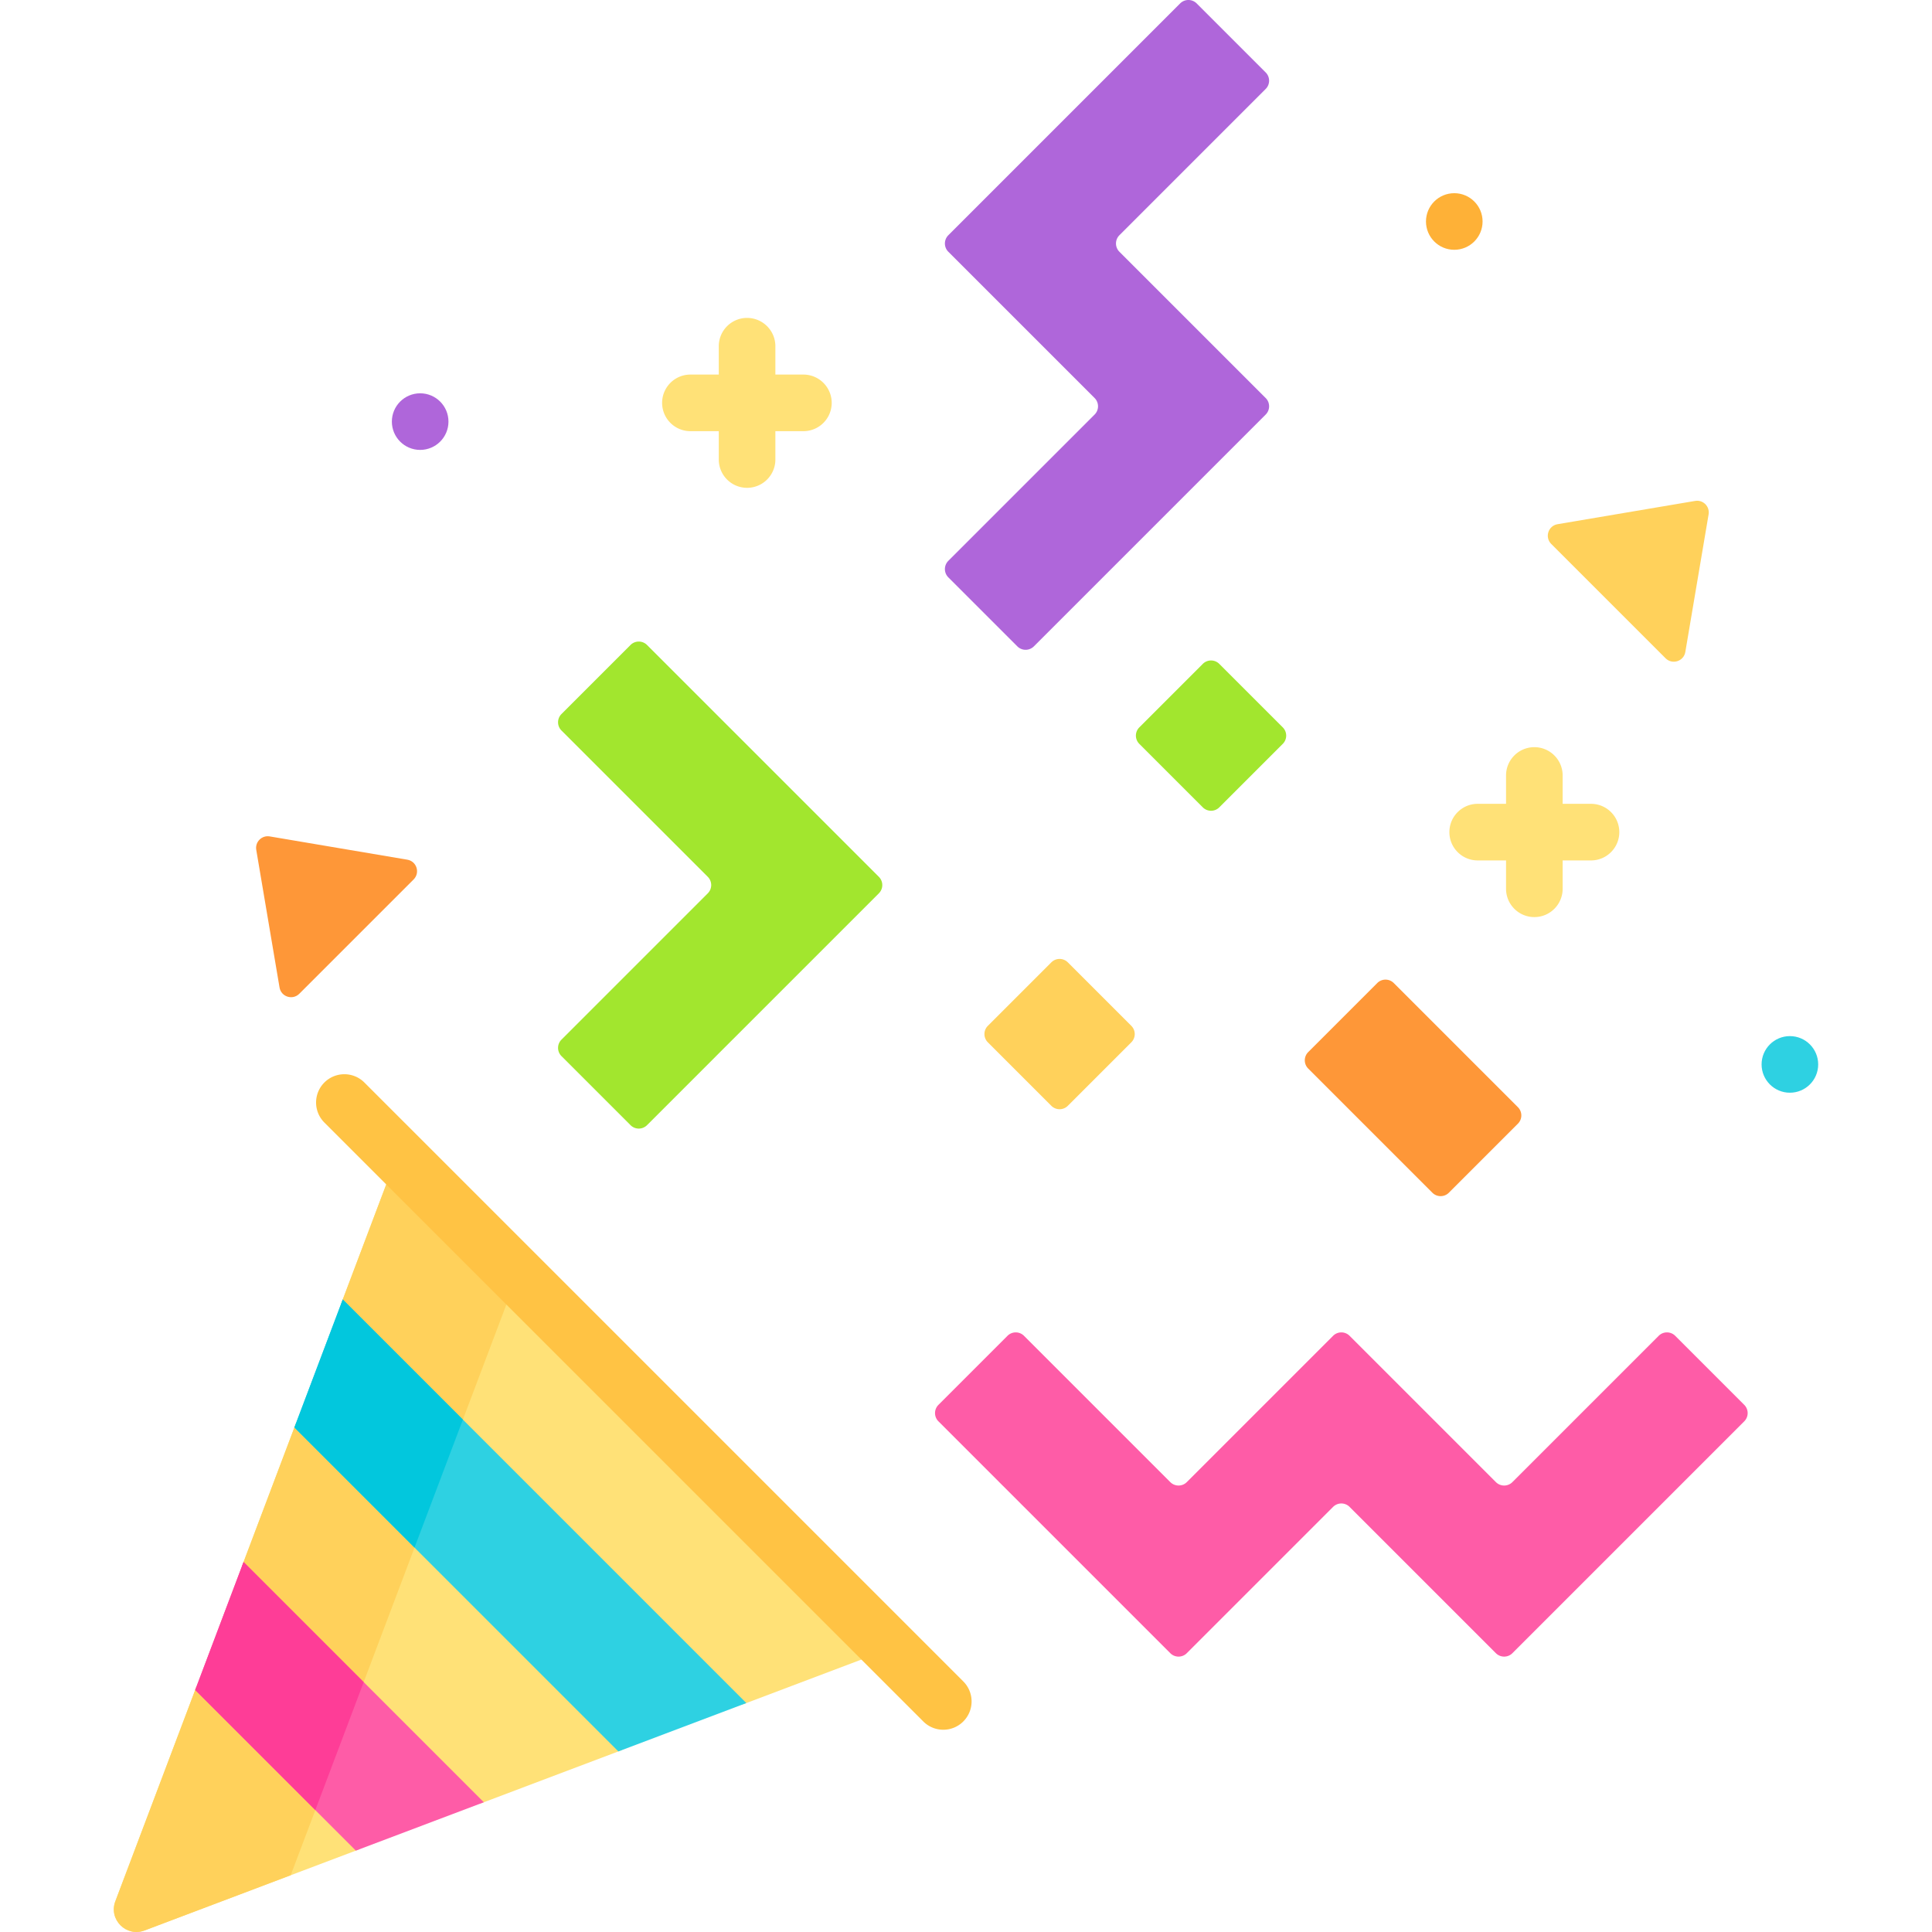<svg xmlns="http://www.w3.org/2000/svg" version="1.1" xmlns:xlink="http://www.w3.org/1999/xlink" width="512" height="512" x="0" y="0" viewBox="0 0 512 512" style="enable-background:new 0 0 512 512" xml:space="preserve" class=""><g><path fill="#fe5ca7" d="M439.573 354.003 400.8 392.776a3.09 3.09 0 0 1-4.371 0l-38.773-38.773a3.09 3.09 0 0 0-4.371 0l-38.773 38.773a3.09 3.09 0 0 1-4.371 0l-38.773-38.773a3.09 3.09 0 0 0-4.371 0l-18.298 18.298a3.09 3.09 0 0 0 0 4.371l61.442 61.442a3.09 3.09 0 0 0 4.371 0l38.773-38.773a3.09 3.09 0 0 1 4.371 0l38.773 38.773a3.09 3.09 0 0 0 4.371 0l61.442-61.442a3.09 3.09 0 0 0 0-4.371l-18.298-18.298a3.09 3.09 0 0 0-4.371 0z" opacity="1" data-original="#fe5ca7"></path><path fill="#af66da" d="M335.418 19.195 317.131.907a3.099 3.099 0 0 0-4.382 0l-61.431 61.431a3.099 3.099 0 0 0 0 4.382l38.762 38.762a3.099 3.099 0 0 1 0 4.382l-38.762 38.762a3.099 3.099 0 0 0 0 4.382l18.287 18.287a3.099 3.099 0 0 0 4.382 0l61.431-61.431a3.099 3.099 0 0 0 0-4.382L296.655 66.72a3.099 3.099 0 0 1 0-4.382l38.762-38.762a3.097 3.097 0 0 0 .001-4.381z" opacity="1" data-original="#af66da"></path><path fill="#fe9738" d="m364.99 260.515-18.298 18.298a3.09 3.09 0 0 0 0 4.371l32.9 32.9a3.09 3.09 0 0 0 4.371 0l18.298-18.298a3.09 3.09 0 0 0 0-4.371l-32.9-32.9a3.09 3.09 0 0 0-4.371 0z" opacity="1" data-original="#fe9738"></path><path fill="#a2e62e" d="m318.754 175.938-16.823 16.823a3.09 3.09 0 0 0 0 4.371l16.823 16.823a3.09 3.09 0 0 0 4.371 0l16.823-16.823a3.09 3.09 0 0 0 0-4.371l-16.823-16.823a3.09 3.09 0 0 0-4.371 0z" opacity="1" data-original="#a2e62e"></path><path fill="#ffd15b" d="m278.615 255.033-16.823 16.823a3.09 3.09 0 0 0 0 4.371l16.823 16.823a3.09 3.09 0 0 0 4.371 0l16.823-16.823a3.09 3.09 0 0 0 0-4.371l-16.823-16.823a3.09 3.09 0 0 0-4.371 0z" opacity="1" data-original="#ffd15b"></path><path fill="#a2e62e" d="m148.798 275.512 38.773-38.773a3.09 3.09 0 0 0 0-4.371l-38.773-38.773a3.09 3.09 0 0 1 0-4.371l18.298-18.298a3.09 3.09 0 0 1 4.371 0l61.442 61.442a3.09 3.09 0 0 1 0 4.371l-61.442 61.442a3.09 3.09 0 0 1-4.371 0l-18.298-18.298a3.09 3.09 0 0 1 0-4.371z" opacity="1" data-original="#a2e62e"></path><path fill="#ffe177" d="M212.998 99.266h-7.515V91.75a7.5 7.5 0 0 0-15 0v7.515h-7.516a7.5 7.5 0 0 0 0 15h7.516v7.515a7.5 7.5 0 0 0 15 0v-7.515h7.515a7.5 7.5 0 0 0 0-14.999zM421.633 213.022h-7.515v-7.515c0-4.142-3.357-7.5-7.5-7.5s-7.5 3.358-7.5 7.5v7.515h-7.516c-4.143 0-7.5 3.358-7.5 7.5s3.357 7.5 7.5 7.5h7.516v7.515c0 4.142 3.357 7.5 7.5 7.5s7.5-3.358 7.5-7.5v-7.515h7.515c4.143 0 7.5-3.358 7.5-7.5s-3.357-7.5-7.5-7.5z" opacity="1" data-original="#ffe177"></path><path fill="#fe9738" d="m67.91 225.219 6.17 36.473c.419 2.475 3.458 3.445 5.233 1.67l30.303-30.303c1.775-1.775.805-4.814-1.67-5.233l-36.473-6.17c-2.097-.354-3.917 1.466-3.563 3.563z" opacity="1" data-original="#fe9738"></path><path fill="#ffd15b" d="m449.235 132.749-36.473 6.17c-2.475.419-3.445 3.458-1.67 5.233l30.303 30.303c1.775 1.775 4.814.805 5.233-1.67l6.17-36.473c.354-2.097-1.466-3.918-3.563-3.563z" opacity="1" data-original="#ffd15b"></path><g fill="#ffe177"><path d="m127.193 478.005 37.702-14.248-86.49-86.49-14.248 37.702zM196.76 451.715l32.546-12.299-126.56-126.561-12.299 32.546zM52.115 446.834l-21.552 57.029c-1.827 4.834 2.902 9.562 7.736 7.736l57.029-21.552z" fill="#ffe177" opacity="1" data-original="#ffe177"></path></g><g fill="#ffd15b"><path d="m95.992 446.803 14.247-37.701-31.834-31.835-14.248 37.702zM122.282 377.236l12.299-32.546-31.835-31.835-12.299 32.546zM52.115 446.834l-21.552 57.029c-1.827 4.833 2.902 9.562 7.736 7.736l38.739-14.64 6.912-18.291z" fill="#ffd15b" opacity="1" data-original="#ffd15b"></path></g><path fill="#2ed1e2" d="m163.869 464.145 33.917-12.818L90.835 344.375l-12.818 33.918z" opacity="1" data-original="#2ed1e2"></path><path fill="#02c7dd" d="m90.835 344.375-12.818 33.918 31.835 31.835 12.817-33.918z" opacity="1" data-original="#02c7dd"></path><path fill="#fe5ca7" d="m94.302 490.435 33.918-12.818-63.675-63.675-12.818 33.918z" opacity="1" data-original="#fe5ca7"></path><path fill="#fe3d97" d="m96.38 445.777-31.835-31.835-12.818 33.918 31.835 31.835z" opacity="1" data-original="#fe3d97"></path><path fill="#ffc344" d="M249.982 458.399a7.474 7.474 0 0 1-5.303-2.197L85.96 297.483a7.5 7.5 0 0 1 0-10.606 7.5 7.5 0 0 1 10.606 0l158.719 158.719a7.5 7.5 0 0 1 0 10.606 7.474 7.474 0 0 1-5.303 2.197z" opacity="1" data-original="#ffc344"></path><circle cx="385.398" cy="58.697" r="7.5" fill="#feb137" opacity="1" data-original="#feb137"></circle><circle cx="474.338" cy="282.08" r="7.5" fill="#2ed1e2" opacity="1" data-original="#2ed1e2"></circle><circle cx="111.348" cy="111.73" r="7.5" fill="#af66da" opacity="1" data-original="#af66da"></circle></g></svg>